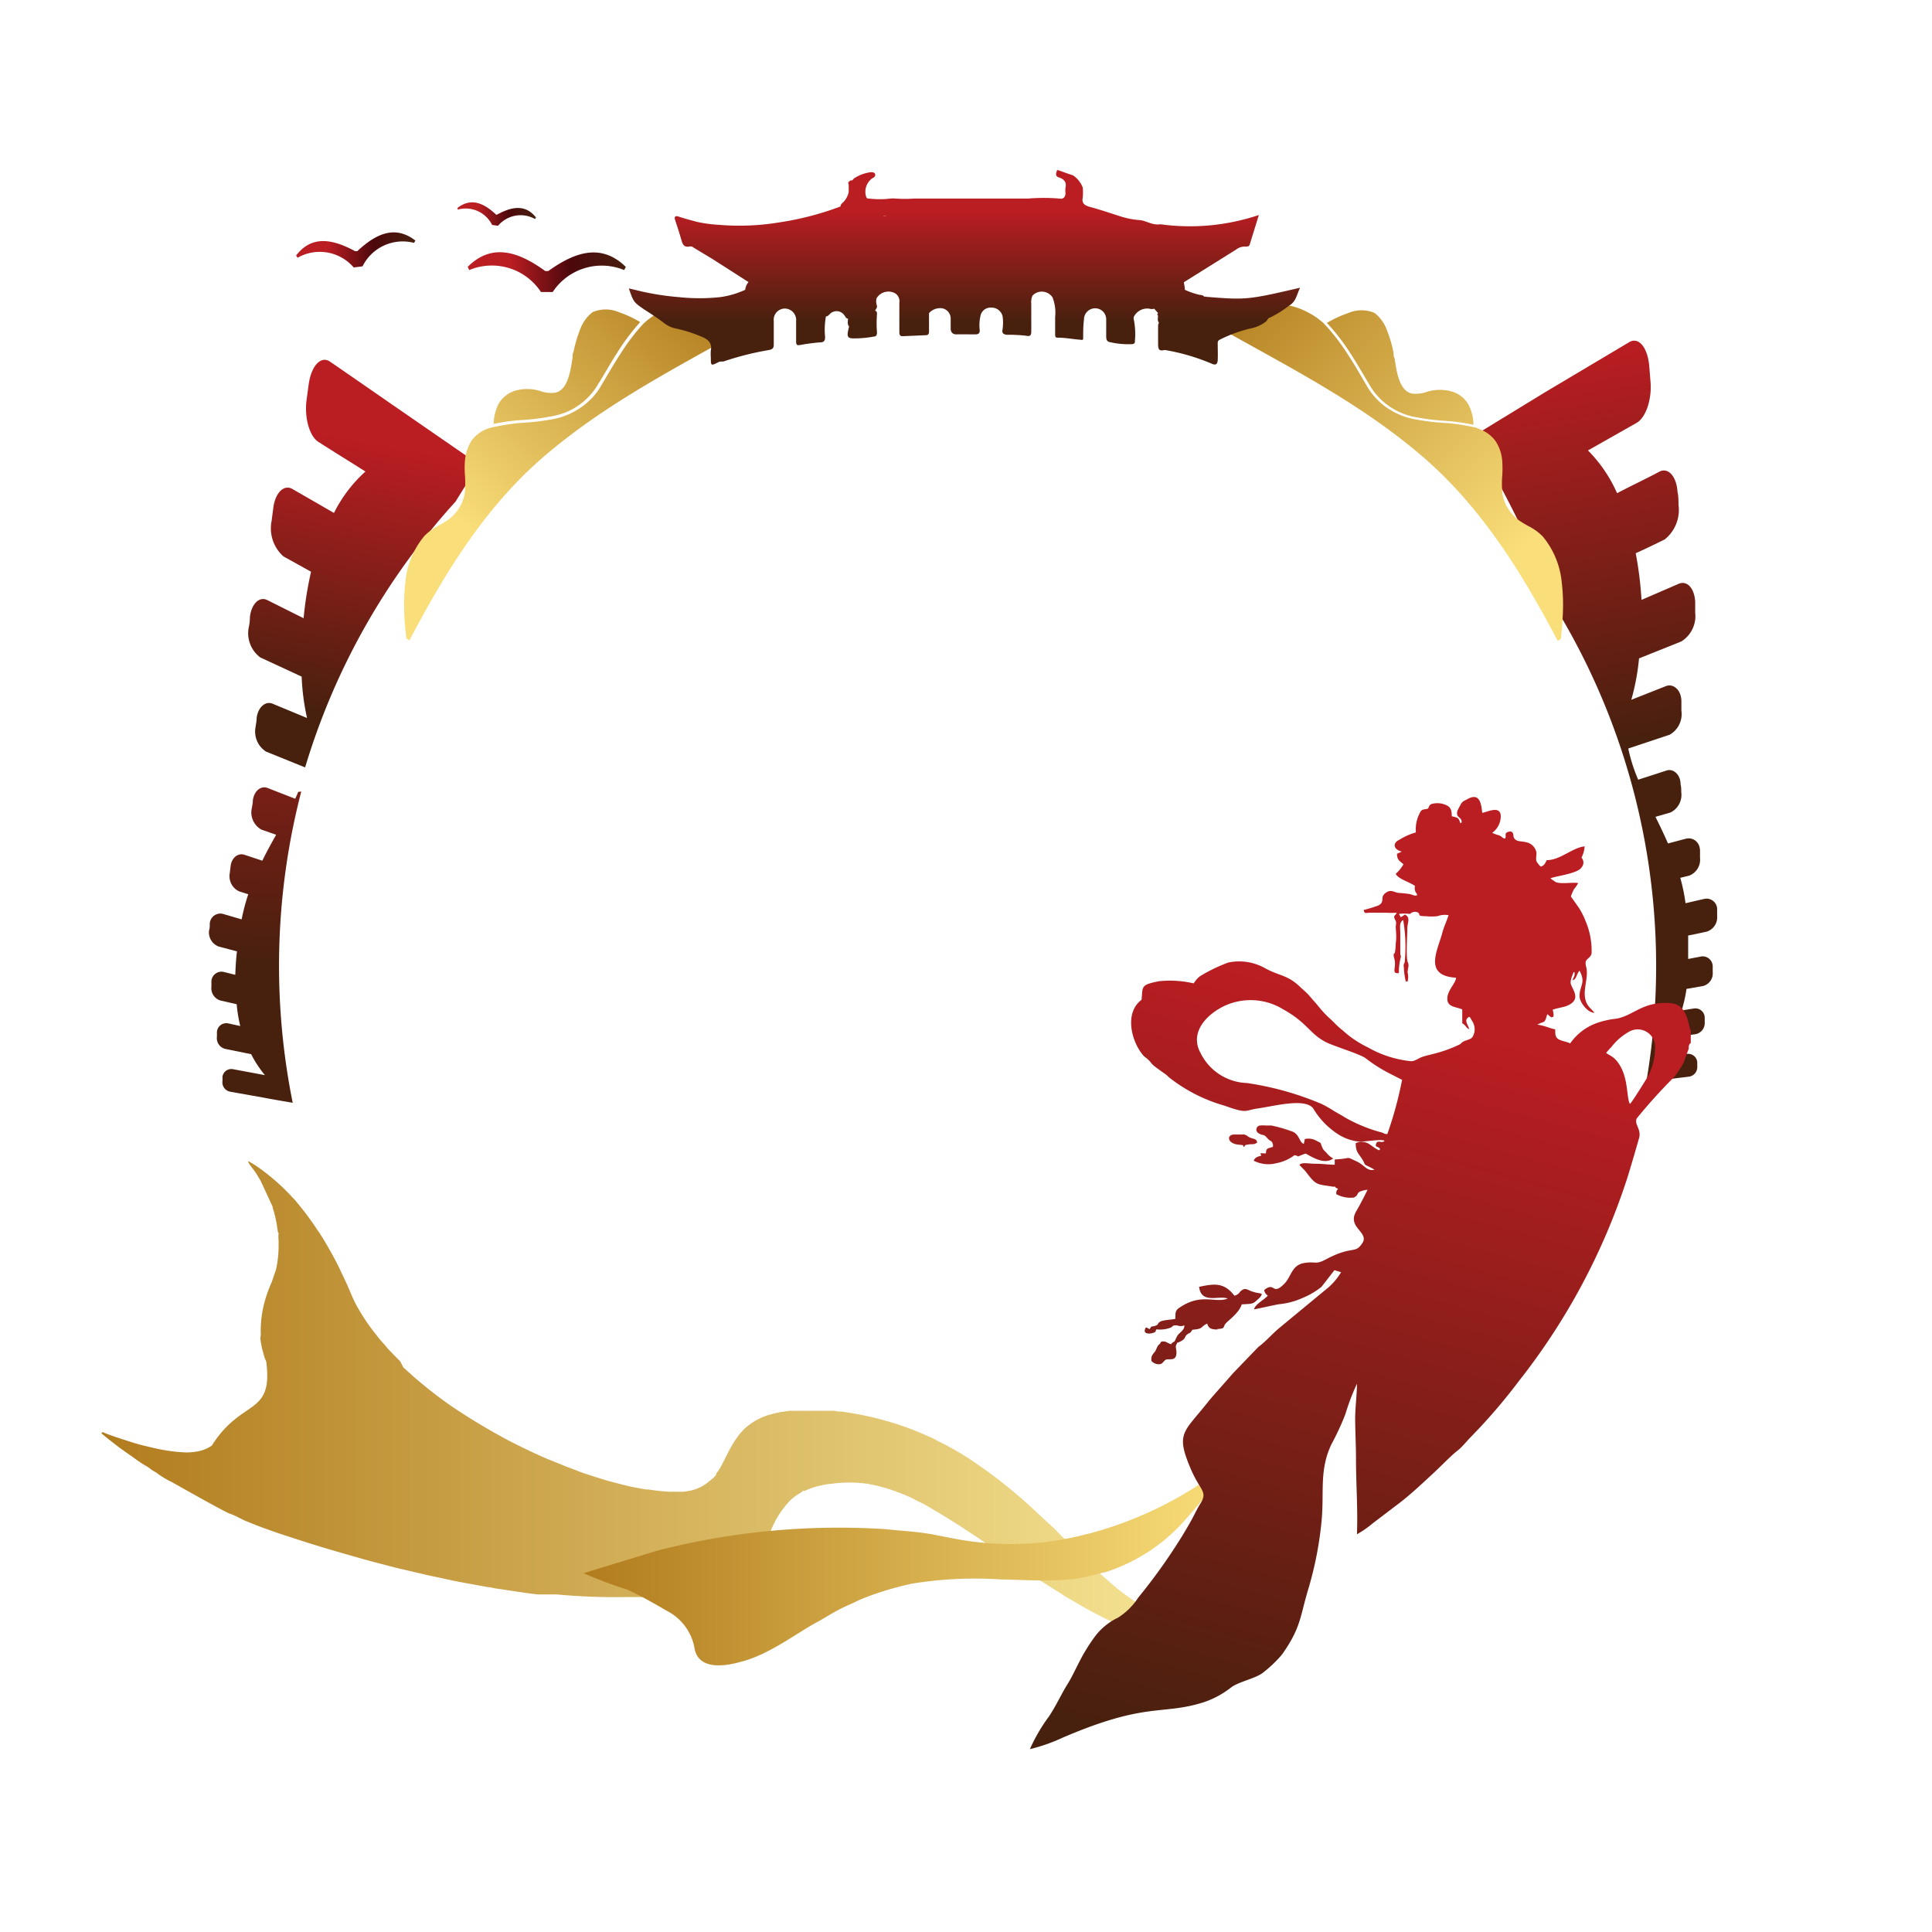 <svg id="图层_1" data-name="图层 1" xmlns="http://www.w3.org/2000/svg" xmlns:xlink="http://www.w3.org/1999/xlink" viewBox="0 0 140 140"><defs><style>.cls-1,.cls-11,.cls-12,.cls-2,.cls-3,.cls-7,.cls-8,.cls-9{fill-rule:evenodd;}.cls-1{fill:url(#未命名的渐变_7);}.cls-2{fill:url(#未命名的渐变_7-2);}.cls-3{fill:url(#未命名的渐变_7-3);}.cls-4{fill:url(#未命名的渐变_13);}.cls-5{fill:url(#未命名的渐变_13-2);}.cls-6{fill:url(#未命名的渐变_13-3);}.cls-7{fill:url(#未命名的渐变_15);}.cls-8{fill:url(#未命名的渐变_8);}.cls-9{fill:url(#未命名的渐变_8-2);}.cls-10{fill:url(#未命名的渐变_13-4);}.cls-11{fill:url(#未命名的渐变_8-3);}.cls-12{fill:url(#未命名的渐变_13-5);}</style><linearGradient id="未命名的渐变_7" x1="21.46" y1="18.1" x2="30.1" y2="18.1" gradientUnits="userSpaceOnUse"><stop offset="0.27" stop-color="#ba1d22"/><stop offset="0.65" stop-color="#4c080c"/><stop offset="1" stop-color="#47200e"/></linearGradient><linearGradient id="未命名的渐变_7-2" x1="33.9" y1="19.72" x2="45.36" y2="19.72" xlink:href="#未命名的渐变_7"/><linearGradient id="未命名的渐变_7-3" x1="33.11" y1="15.51" x2="38.86" y2="15.51" xlink:href="#未命名的渐变_7"/><linearGradient id="未命名的渐变_13" x1="27.68" y1="32.26" x2="24.08" y2="51.96" gradientUnits="userSpaceOnUse"><stop offset="0" stop-color="#ba1d22"/><stop offset="1" stop-color="#47200e"/></linearGradient><linearGradient id="未命名的渐变_13-2" x1="19.33" y1="40.03" x2="18.18" y2="70.03" xlink:href="#未命名的渐变_13"/><linearGradient id="未命名的渐变_13-3" x1="112.74" y1="25.71" x2="117.4" y2="54" xlink:href="#未命名的渐变_13"/><linearGradient id="未命名的渐变_15" x1="7.39" y1="101.5" x2="90.8" y2="101.5" gradientUnits="userSpaceOnUse"><stop offset="0" stop-color="#b17c1e"/><stop offset="1" stop-color="#faeb9b"/></linearGradient><linearGradient id="未命名的渐变_8" x1="89.97" y1="18.67" x2="110.39" y2="39.6" gradientUnits="userSpaceOnUse"><stop offset="0" stop-color="#b17c1e"/><stop offset="1" stop-color="#f9de79"/></linearGradient><linearGradient id="未命名的渐变_8-2" x1="50.3" y1="20.48" x2="34.13" y2="38.61" xlink:href="#未命名的渐变_8"/><linearGradient id="未命名的渐变_13-4" x1="70" y1="15.3" x2="70" y2="23.38" xlink:href="#未命名的渐变_13"/><linearGradient id="未命名的渐变_8-3" x1="42.29" y1="113.3" x2="89.16" y2="113.3" xlink:href="#未命名的渐变_8"/><linearGradient id="未命名的渐变_13-5" x1="102.47" y1="73.83" x2="87.66" y2="127.83" xlink:href="#未命名的渐变_13"/></defs><path class="cls-1" d="M26.27,19.3l-.64.08a3.24,3.24,0,0,0-4.07-.7l-.1-.17c1.14-1.48,2.64-1.19,4.27-.31l.16,0c1.35-1.26,2.73-1.91,4.21-.77L30,17.6A3.25,3.25,0,0,0,26.27,19.3Z"/><path class="cls-2" d="M40.05,21.16H39.2A4.26,4.26,0,0,0,34,19.57l-.11-.23c1.74-1.74,3.65-1.13,5.62.3h.22c2-1.43,3.87-2,5.62-.3l-.12.23A4.26,4.26,0,0,0,40.05,21.16Z"/><path class="cls-3" d="M36.09,16.36l-.43-.06a2.14,2.14,0,0,0-2.5-1.11l0-.13c1-.76,1.9-.34,2.8.5H36c1.08-.59,2.07-.78,2.84.2l-.07.11A2.13,2.13,0,0,0,36.09,16.36Z"/><path class="cls-4" d="M34.06,34.67c.12-.15.66-1,.66-1l-5.11-3.53c-1.82-1.25-3.72-2.58-5.69-3.93-.66-.46-1.36.29-1.55,1.63-.05.37-.1.75-.15,1.11-.18,1.29.2,2.66.85,3.07,1.15.74,2.3,1.44,3.41,2.15a10.1,10.1,0,0,0-2.28,3l-3-1.73c-.63-.37-1.27.28-1.4,1.4l-.12.92a2.72,2.72,0,0,0,.86,2.56c.69.38,1.37.76,2,1.11A25.9,25.9,0,0,0,22,44.8l-2.62-1.31c-.58-.3-1.16.26-1.27,1.22q0,.4-.09.78a2.19,2.19,0,0,0,.84,2.15l3,1.39a16.54,16.54,0,0,0,.39,3L19.77,51c-.53-.23-1.06.24-1.17,1,0,.23-.05.45-.08.68a1.73,1.73,0,0,0,.75,1.78l2.84,1.15A49.87,49.87,0,0,1,33,36.36C33.36,35.79,33.7,35.23,34.06,34.67Z"/><path class="cls-5" d="M21.61,57.38c-.07.17-.14.34-.22.5l-2-.78c-.49-.19-1,.23-1.07.93,0,.2-.05.39-.08.57a1.42,1.42,0,0,0,.71,1.52l1.06.37c-.34.61-.69,1.23-1,1.88l-1.3-.43c-.47-.15-.93.22-1,.83l-.06.5a1.21,1.21,0,0,0,.7,1.33l.64.2a14.69,14.69,0,0,0-.48,1.82l-1.37-.4a.77.77,0,0,0-.94.76c0,.14,0,.3-.05.44a1.09,1.09,0,0,0,.7,1.17l1.32.35c-.07.6-.1,1.17-.12,1.7l-.84-.21a.73.73,0,0,0-.89.67c0,.14,0,.27,0,.4a.93.93,0,0,0,.65,1l1.18.27a10.63,10.63,0,0,0,.26,1.58l-.87-.19a.68.68,0,0,0-.82.61c0,.12,0,.24,0,.35a.8.8,0,0,0,.61.89l1.87.38a8.05,8.05,0,0,0,1,1.52l-2.3-.43a.65.65,0,0,0-.78.55,2.87,2.87,0,0,1,0,.31.69.69,0,0,0,.57.77l2.36.42c.73.14,1.45.26,2.16.38a50.28,50.28,0,0,1,.62-22.55Z"/><path class="cls-6" d="M123.18,69.33l-.85.16c0-.53,0-1.1,0-1.7.44-.08.89-.18,1.34-.28a1.08,1.08,0,0,0,.76-1.13c0-.14,0-.29,0-.44a.77.77,0,0,0-.9-.81l-1.39.32a13.32,13.32,0,0,0-.38-1.84l.65-.16a1.24,1.24,0,0,0,.78-1.29l0-.5c0-.62-.48-1-1-.89l-1.32.35c-.29-.66-.6-1.31-.91-1.93l1.08-.31a1.42,1.42,0,0,0,.79-1.48c0-.18,0-.37-.05-.57,0-.7-.52-1.15-1-1l-2.07.67a11.86,11.86,0,0,1-.72-2.26l3-1a1.71,1.71,0,0,0,.85-1.74c0-.23,0-.45,0-.68,0-.8-.56-1.3-1.1-1.11l-2.53,1a16.58,16.58,0,0,0,.56-3l3.07-1.23a2.17,2.17,0,0,0,1-2.09c0-.26,0-.52,0-.79-.06-1-.6-1.56-1.21-1.29l-2.68,1.16a26.22,26.22,0,0,0-.42-3.38c.69-.31,1.39-.65,2.1-1a2.73,2.73,0,0,0,1-2.51c0-.3,0-.62-.07-.93-.07-1.12-.67-1.81-1.32-1.47-1,.54-2,1-3.06,1.56a10.27,10.27,0,0,0-2.11-3.1l3.53-2c.66-.37,1.12-1.72,1-3l-.09-1.12c-.12-1.35-.77-2.14-1.46-1.72L112,28.4l-5.3,3.24s.49.83.6,1a97.85,97.85,0,0,1,5.83,12.07,49.92,49.92,0,0,1,6.17,33.68l.69-.08,2.39-.29a.7.7,0,0,0,.61-.74l0-.31a.66.66,0,0,0-.75-.6l-2.32.31a8.21,8.21,0,0,0,1.06-1.47l1.89-.27a.82.82,0,0,0,.66-.86l0-.35a.68.68,0,0,0-.79-.65l-.88.14a10.2,10.2,0,0,0,.35-1.56l1.2-.21a.94.94,0,0,0,.7-1c0-.13,0-.27,0-.4A.73.73,0,0,0,123.18,69.33Z"/><path id="SVGID" class="cls-7" d="M79.8,114.11,76.62,111l-.15-.17-.2-.18-1.08-1a36,36,0,0,0-4-3.29l-.77-.53a21.67,21.67,0,0,0-2.25-1.31c-.21-.08-.38-.21-.58-.3l-.59-.26a21,21,0,0,0-2.79-1,21.35,21.35,0,0,0-2.7-.59l-.5-.08c-.18,0-.35,0-.52-.06l-.5,0-2.52,0-.23,0-.72.1-.45.1-.46.13a4.65,4.65,0,0,0-1.69,1c-1.08,1.1-1.43,2.52-2,3.19,0,.22-.42.49-.6.65a3,3,0,0,1-1.5.65,1.84,1.84,0,0,1-.41.05l-.43,0a1.61,1.61,0,0,0-.31,0c-.48,0-1.25-.1-1.71-.17l-.17,0c-.69-.13-.86-.14-1.65-.34-1.27-.32-1.55-.42-2.7-.79-.25-.08-.44-.16-.7-.26l-.69-.26-1.41-.57c-.81-.34-2.17-1-2.85-1.36a45.7,45.7,0,0,1-4.13-2.49,32.21,32.21,0,0,1-2.72-2.13l-.71-.64L29,98.65a2.08,2.08,0,0,0-.21-.21l-.62-.64c-.16-.17-.23-.29-.38-.44-.42-.46-.43-.53-.72-.88a14.22,14.22,0,0,1-1.17-1.77c-.32-.55-.57-1.24-.83-1.8l-.53-1.12a27.33,27.33,0,0,0-1.39-2.45L23,89.13l-.15-.23a21.31,21.31,0,0,0-1.53-2c-.07-.08-.15-.14-.22-.23A15,15,0,0,0,19.27,85,10.14,10.14,0,0,0,18,84.14c0,.09,0,.11.08.23l.3.4c.2.26.36.56.51.8l.87,1.88s0,0,0,.07a8.13,8.13,0,0,1,.29,1.18l.09.58c0,.07,0,0,.05.07a2.51,2.51,0,0,0,0,.55v.35A8,8,0,0,1,20,92l-.31.91a9.2,9.2,0,0,0-.65,2,8.16,8.16,0,0,0-.14,1.87c0,.07,0,0,0,0-.09.17.06.75.09.94l.17.62a2.88,2.88,0,0,0,.13.31c.52,4-1.76,2.64-3.94,6.1a2.6,2.6,0,0,1-1.06.43,4.44,4.44,0,0,1-.82.07,12.79,12.79,0,0,1-2.64-.4c-.32-.07-.61-.14-.92-.23s-1.88-.59-2.27-.76c-.2-.08-.18-.12-.3,0l.55.45.57.44c.38.3.79.57,1.23.88a8.73,8.73,0,0,0,1,.66,3.3,3.3,0,0,1,.3.22c.12.09.25.14.36.22a6.17,6.17,0,0,0,1.07.65c.36.2,3.89,2.2,4.24,2.31s.85.4,1.13.52l.75.3c1,.39,1.92.69,2.88,1,1.58.52,3,.93,4.63,1.39l.35.1.7.19.69.18,1,.26.35.08,2.1.49c.55.1,1.45.32,2.05.43l2.07.38c.21,0,.46.09.67.11.78.11,2.28.36,3,.42l.33,0,.34,0c.13,0,.19,0,.33,0l.33,0a45.3,45.3,0,0,0,4.88.19c.13,0,.19,0,.32,0l.66,0,.31,0,1.25-.09a2.87,2.87,0,0,1,.31,0l.23,0a22,22,0,0,0,2.34-.44c.14,0,.09,0,.13-.09a7.55,7.55,0,0,0,2.17-.82c.2-.12.47-.27.67-.42s.23-.17.32-.25a4,4,0,0,1,.31-.29,5,5,0,0,0,.54-.64,6.33,6.33,0,0,0,.8-1.3,4.87,4.87,0,0,0,.31-.6,6.77,6.77,0,0,1,1.19-1.89,3.06,3.06,0,0,1,.5-.46c.19-.15.42-.25.57-.39s0,0,.1,0l.37-.16a5.75,5.75,0,0,1,1.06-.29,3.6,3.6,0,0,1,.56-.08,9.55,9.55,0,0,1,2.6,0,11.87,11.87,0,0,1,2.25.63,9.08,9.08,0,0,1,1.34.6c.24.12.28.12.69.35a64.06,64.06,0,0,1,5.47,3.56c.77.54,1.57,1.07,2.32,1.59l1.88,1.18c.16.09.14.11.3.2,1,.58,2,1.19,3.1,1.71.14.08.15.06.31.14a2.31,2.31,0,0,0,.35.18l.67.29c2,.85,4.21,1.25,5.91.29a6.06,6.06,0,0,0,1.3-1.28,4.33,4.33,0,0,0,.25-.47l.53-1.8v-.1a.3.3,0,0,0,0-.1.54.54,0,0,0,0-.22l-.17-1.1a2.25,2.25,0,0,1,0-.22c0-.15-.08-.27-.11-.42s-.13-.59-.27-.37a8.13,8.13,0,0,1-.42.82c-.27.46-.16.7-.3,1.14A4.58,4.58,0,0,1,87,116.53c-1.35,1-2.78.66-4.56-.35-.27-.15-.5-.35-.74-.51a11.54,11.54,0,0,1-1-.78Z"/><path id="SVGID-2" data-name="SVGID" class="cls-8" d="M90.42,21.75,89.79,23l-.63,1.21c4.66,2.61,9.68,5.2,14,8.94s7.26,8.62,9.72,13.29l.23-.15c.07-.7.13-1.4.15-2.08a13.55,13.55,0,0,0-.09-2,6.09,6.09,0,0,0-1.38-3.34,4,4,0,0,0-.92-.69,6.8,6.8,0,0,1-.66-.38,2.91,2.91,0,0,1-.89-.89,2.65,2.65,0,0,1-.46-1.27,6.74,6.74,0,0,1,0-1.19,8.17,8.17,0,0,0,0-1,3,3,0,0,0-.49-1.49,2.45,2.45,0,0,0-1.22-.88L107,31a16.1,16.1,0,0,0-2.08-.34,16.85,16.85,0,0,1-2.3-.26,5.2,5.2,0,0,1-2.14-.87A4.86,4.86,0,0,1,99,27.88c-.34-.56-.83-1.45-1.4-2.3a14.54,14.54,0,0,0-1.67-2.14,5.75,5.75,0,0,0-.54-.44,6.13,6.13,0,0,0-1.27-.66A7,7,0,0,0,92.7,22a18.59,18.59,0,0,0-2.28-.2Zm5.73,1.65a8.65,8.65,0,0,1,1.56-.72,2.41,2.41,0,0,1,1.9,0,2.73,2.73,0,0,1,.86,1.17,9.08,9.08,0,0,1,.51,1.7c0,.13,0,.27.08.43.14.94.33,2.35,1.26,2.54a2.41,2.41,0,0,0,1.09-.13,3.17,3.17,0,0,1,1.86,0,2.05,2.05,0,0,1,1.14.93,3.15,3.15,0,0,1,.36,1.46,14.58,14.58,0,0,0-1.84-.27,16.39,16.39,0,0,1-2.27-.27,4.79,4.79,0,0,1-2-.81,4.68,4.68,0,0,1-1.44-1.58c-.36-.59-.84-1.44-1.38-2.27A14.93,14.93,0,0,0,96.15,23.4Z"/><path id="SVGID-3" data-name="SVGID" class="cls-9" d="M52.12,21.75a19,19,0,0,0-2.28.2,7,7,0,0,0-1.4.39,6.05,6.05,0,0,0-1.26.66,5.75,5.75,0,0,0-.54.44A14.53,14.53,0,0,0,45,25.58c-.56.85-1.06,1.74-1.4,2.3a4.76,4.76,0,0,1-1.5,1.64,5.1,5.1,0,0,1-2.13.87,17.18,17.18,0,0,1-2.31.26,16.69,16.69,0,0,0-2.08.34l-.18.05a2.5,2.5,0,0,0-1.22.88,3.17,3.17,0,0,0-.49,1.49,6.53,6.53,0,0,0,0,1,7.86,7.86,0,0,1,0,1.19,2.75,2.75,0,0,1-.46,1.27,2.83,2.83,0,0,1-.9.89,6.73,6.73,0,0,1-.65.38,4,4,0,0,0-.92.69,6,6,0,0,0-1.38,3.34,13.55,13.55,0,0,0-.09,2c0,.68.08,1.38.15,2.08l.23.15c2.46-4.67,5.37-9.55,9.71-13.29s9.36-6.33,14-8.94L52.75,23l-.63-1.23Zm-7.37,3.77c-.54.83-1,1.68-1.38,2.27a4.82,4.82,0,0,1-3.48,2.39,16.39,16.39,0,0,1-2.27.27,14.73,14.73,0,0,0-1.85.27,3.42,3.42,0,0,1,.36-1.46,2.11,2.11,0,0,1,1.15-.93,3.13,3.13,0,0,1,1.85,0,2.42,2.42,0,0,0,1.09.13c.94-.19,1.12-1.6,1.27-2.54,0-.16,0-.3.07-.43a9.89,9.89,0,0,1,.51-1.7,2.75,2.75,0,0,1,.87-1.17,2.41,2.41,0,0,1,1.9,0,8.2,8.2,0,0,1,1.55.72A15.71,15.71,0,0,0,44.75,25.52Z"/><path class="cls-10" d="M87.42,21.51a.17.17,0,0,0-.15,0c-.09-.15-.27-.12-.41-.16a5.52,5.52,0,0,1-1-.35c0-.19-.05-.36-.07-.55l3.79-2.37a1,1,0,0,1,.68-.21c.13,0,.25,0,.3-.15.21-.69.43-1.38.66-2.14a15.68,15.68,0,0,1-7.14.67c-.53.1-1-.25-1.48-.3a5.87,5.87,0,0,1-1.24-.22c-.78-.24-1.56-.52-2.36-.73-.32-.09-.64-.21-.54-.68a4.45,4.45,0,0,0,0-.73,1.89,1.89,0,0,0-.7-.88c-.37-.12-.72-.25-1.08-.38h-.08c-.06.21-.18.43.14.53s.57.31.47.73a1.6,1.6,0,0,0,0,.38c0,.34-.18.47-.43.42a13.6,13.6,0,0,0-2.3,0c-1.21,0-2.43,0-3.65,0-1.55,0-3.1,0-4.64,0a8.7,8.7,0,0,1-1.25,0H64.9a1.64,1.64,0,0,0-.38,0,6.61,6.61,0,0,1-1.54,0c-.09,0-.17,0-.21-.12a1.19,1.19,0,0,1,.44-1.35c.13-.07.23-.13.21-.28s-.21-.17-.34-.16a2.92,2.92,0,0,0-1.2.45h0l-.12.14-.11,0c-.1.07-.25.12-.15.3l0,.23,0,0a.14.14,0,0,1,0,.06l0,.27.12,0-.12,0a1.58,1.58,0,0,1-.36.69c-.1.1-.23.17-.23.34h0l0,0s0,0,0,0a21.61,21.61,0,0,1-4.47,1.16,17.75,17.75,0,0,1-4.37.17,9.8,9.8,0,0,1-1.55-.21c-.45-.12-.91-.24-1.36-.39-.21-.07-.32,0-.24.25.16.47.31.95.45,1.43.09.32.19.58.61.49a.35.35,0,0,1,.29.09l1.36.82,2.61,1.67A1.07,1.07,0,0,0,54,21a6.38,6.38,0,0,1-1.81.53,14,14,0,0,1-3,0A19.1,19.1,0,0,1,46,21l-.43-.1c.34,1,.36,1,1.09,1.51.49.32,1,.64,1.46,1a2.06,2.06,0,0,0,.93.41,10.11,10.11,0,0,1,1.79.58c.49.2.77.46.67,1a2.78,2.78,0,0,0,0,.5c0,.63,0,.62.58.33.11-.06.28,0,.41-.06a21.15,21.15,0,0,1,3.25-.81c.27-.06.32-.17.32-.41,0-.56,0-1.13,0-1.69a.81.81,0,0,1,.83-.9.83.83,0,0,1,.79.9c0,.5,0,1,0,1.5,0,.24.08.28.29.24a14.2,14.2,0,0,1,1.44-.19c.29,0,.37-.12.37-.39a5.31,5.31,0,0,1,.06-1.49c.12,0,.18-.08.26-.15a.68.68,0,0,1,1.07.06c.08.09.11.24.27.25,0,.19-.07.4.08.57,0,0,0,0,0,0-.2.77-.15.88.46.86a7.38,7.38,0,0,0,1.32-.13c.2,0,.24-.13.24-.31a8.18,8.18,0,0,1,0-1.31c0-.1,0-.24-.14-.25.06-.13.18-.23.13-.39s-.08-.38,0-.55a1,1,0,0,1,1.12-.41.67.67,0,0,1,.51.76c0,.71,0,1.43,0,2.15,0,.21.07.3.29.28l1.62-.07c.19,0,.24-.1.24-.27,0-.36,0-.72,0-1.08,0-.08,0-.16,0-.25a1.07,1.07,0,0,1,1-.34.76.76,0,0,1,.57.77c0,.23,0,.46,0,.69s.12.43.43.42.9,0,1.35,0c.26,0,.34-.1.32-.34a3,3,0,0,1,.06-1,.74.74,0,0,1,.77-.6.82.82,0,0,1,.83.62,3.35,3.35,0,0,1,0,.95c-.05.23,0,.36.3.4a11.07,11.07,0,0,1,1.42.07c.29.07.36-.05.36-.32,0-.68,0-1.36,0-2a1.15,1.15,0,0,1,.09-.59.93.93,0,0,1,1.45.13,3,3,0,0,1,.19,1.42c0,.41,0,.83,0,1.25,0,.14,0,.26.2.25.55,0,1.09.11,1.64.15.07,0,.19.06.19-.1,0-.46,0-.91.06-1.37a.81.81,0,0,1,.81-.81.8.8,0,0,1,.8.8c0,.4,0,.79,0,1.19,0,.19,0,.41.26.46a5.9,5.9,0,0,0,1.57.15c.17,0,.27-.06.25-.24a5.37,5.37,0,0,0-.08-1.55.32.32,0,0,1,0-.19,1.09,1.09,0,0,1,1.14-.59.58.58,0,0,0,.34,0l.27.31a.07.07,0,0,0,0,.06h0c-.07,0-.07.07,0,.11l0,.1c0,.14-.05.3.07.42l-.06.18c0,.45,0,.91,0,1.36s.09.54.48.45a15.18,15.18,0,0,1,3.42,1c.18.08.4.12.42-.26s0-.81,0-1.22c0-.1,0-.18.14-.26a9.76,9.76,0,0,1,2.34-.84,2.61,2.61,0,0,0,1-.47c.11-.07.13-.23.25-.27a7.47,7.47,0,0,0,1.45-.9c.5-.28.55-.81.79-1.29C90.42,21.73,90.29,21.74,87.42,21.51ZM65.25,17l0,.09h0ZM64,19.17a.11.11,0,0,0-.09-.09.08.08,0,0,0-.07,0,.08.08,0,0,1,.07,0A.11.11,0,0,1,64,19.17Zm-1.18,2.54,0,.06,0,0,0,0Zm0-4.18v.38h0v-.38Zm-.69,5.38Zm-.05,0-.1,0-.1,0,.1,0ZM63.35,17Zm-.19.05s0,0,0,0S63.16,17,63.16,17Zm-1.29-3h0l0,0Zm.72,9.61-.06,0,.06,0,0,0Zm1.45-8-.06,0,.06,0a.21.21,0,0,0,.21-.11A.21.21,0,0,1,64,15.67ZM65.29,19h0c-.05,0-.06.05-.05.08S65.24,19,65.29,19Zm18.27,1.31s0,0,0,.06S83.58,20.28,83.56,20.26Zm.57-.66a.12.12,0,0,0-.11,0,.12.12,0,0,1,.11,0Zm-.21.32,0,0,0,0Zm-.23.12L83.62,20Zm3.63,2v0Zm0-.13a.56.56,0,0,1,0-.12A.56.56,0,0,0,87.31,21.87Z"/><path id="SVGID-4" data-name="SVGID" class="cls-11" d="M78.69,111.18l.3-.07a27.49,27.49,0,0,0,10.17-5.18c-.1.6-3,3.91-3.58,4.54a12.93,12.93,0,0,1-5.43,3.44l-1.4.34c-1.8.45-4.64.22-6.27.2a28.42,28.42,0,0,0-6.42.31l-.29.07a21.66,21.66,0,0,0-3.46,1.09c-.51.26-1,.45-1.5.71s-1,.57-1.37.79c-1.59.81-3.63,2.47-5.76,3l-.29.08c-1.57.38-2.91.22-3.08-1.17a3.8,3.8,0,0,0-2-2.61c-1.07-.62-1.73-1-2.85-1.53A31.22,31.22,0,0,1,42.29,114l5.39-1.65.73-.18a52.88,52.88,0,0,1,15.78-1.36c1.18.13,2.26.17,3.39.38s2,.42,3.25.56A21.4,21.4,0,0,0,78.69,111.18Z"/><path class="cls-12" d="M116.38,76.31a3.78,3.78,0,0,1,.38-.43A4.14,4.14,0,0,1,118,74.79a1.26,1.26,0,0,1,1.92.87,4.32,4.32,0,0,1-.58,2.46c-.16.27-1.1,1.78-1.23,1.88l-.06-.14c-.2-.68-.08-2-.91-3-.35-.39-.56-.39-.78-.59Zm-15.86,5.87c-.27,0-.25-.11-.56-.16a11.4,11.4,0,0,1-2.42-1c-.32-.2-.55-.32-.87-.51a10,10,0,0,0-.87-.5,22,22,0,0,0-5.44-1.53A3.89,3.89,0,0,1,87,76.31c-.76-1.36.22-2.63,1.57-3.34a4.5,4.5,0,0,1,4.38.15c1.8,1,1.91,1.75,3.1,2.38.55.3,2.57.89,2.94,1.21a11,11,0,0,0,1.69,1.07l.92.47a27.32,27.32,0,0,1-1.07,3.93Zm22-6.6V74.7c-.19-.43-.22-1.87-1.41-2-2.06-.19-2.73.91-4,1.12a6.27,6.27,0,0,0-1.42.32,4,4,0,0,0-1.91,1.47c-.25-.13-.53-.15-.78-.27s-.32-.29-.3-.75c-.4-.07-.73-.26-1.3-.34.52-.3.51,0,.72-.76.12.08.16.16.27.21s0,0,.12,0,.06-.36,0-.53c.2-.09.72-.17,1-.27,1.08-.43.51-1.08.33-1.56-.1-.26.12-.71.2-.92.07.08.07,0,.06.19s-.12.25-.13.43c.29-.1.28-.51.49-.7.48.9,0,1.07,0,1.84,0,.46.6,1.21,1.08,1.21-.21-.27-.49-.45-.61-.81-.3-.84.23-1.71,0-2.56-.15-.59.26-.47.4-.91a5.41,5.41,0,0,0-.42-2.33,5.33,5.33,0,0,0-.5-1l-.58-.82a4,4,0,0,1,.23-.53,2.43,2.43,0,0,0,.3-.44c-.43-.08-1.36.12-1.69-.11a1.13,1.13,0,0,0-.18-.12l-.14-.12c.48-.17,2-.35,2.25-.78a.52.52,0,0,0,0-.71,2.17,2.17,0,0,0,.23-.82c-.91.1-1.76,1-2.75,1-.09.2-.19.41-.43.47a1.44,1.44,0,0,1-.31-.39c-.06-.15,0-.42,0-.61a.94.94,0,0,0-.67-.75c-.43-.13-.88,0-1-.44,0-.21-.06-.43-.38-.33s-.11.28-.22.48c-.2,0-.22-.15-.47-.24a2.22,2.22,0,0,1-.47-.17,1.49,1.49,0,0,0,.62-1.25c-.06-.76-1-.24-1.34-.2-.07-.49-.11-1.53-1.06-1-.25.14-.39.15-.53.45a4,4,0,0,0-.21.41c-.12.44.19.43.28.66s-.06.22-.07.23c-.12-.39-.17-.4-.62-.5,0-.59-.15-.76-.7-.91a1.56,1.56,0,0,0-.68,0c-.34.06-.23.34-.41.38s-.36,0-.48.21a2.55,2.55,0,0,0-.33,1.49,4.47,4.47,0,0,0-1.19.53c-.53.24-.43.72.17.86l-.35.16c0,.46.23.54.47.76a2.69,2.69,0,0,1-.56.69c.18.38,1,.59,1.4.88a.6.6,0,0,0,.14.58l0,.1s0,0,0,0c-.18.07-.32-.06-.58-.1s-.42-.05-.64-.07c-.44,0-.62-.33-1.06,0s0,.62-.51.9a9.66,9.66,0,0,1-1.07.33c.05.29.14.21.42.2s.41,0,.65,0,.36,0,.63,0a5.3,5.3,0,0,0,.69,0c-.1.25-.26.18-.14.45s.11.2.07.56c0,.13.08.77,0,1.21a4.39,4.39,0,0,1-.06.67c-.06.14-.09,0-.09.22a1.58,1.58,0,0,0,.06.26c.15.63-.26,1.08.32,1a4.29,4.29,0,0,1,.1-1c.1-.32,0-.22,0-.42v-1.5c0-.35-.1-.75.21-.92a11.33,11.33,0,0,1,.12,2.94c0,.26-.13.17-.07.51a4.86,4.86,0,0,0,.14,1H102a1.37,1.37,0,0,0,0-.65c0-.22.09-.43.06-.6s-.06-.12-.08-.26c-.09-.59,0-1.73,0-2.34,0-.41.26-.77-.17-1l-.3.2-.14-.24a2.68,2.68,0,0,1,.8,0l0,0,0,0a.51.51,0,0,1,.55-.12c.28.15-.11.28.59.28a4.1,4.1,0,0,0,.86,0,1.47,1.47,0,0,1,.8-.07c-.13.41-.33.81-.46,1.29-.32,1.24-1.4,3.09,1,3.24,0,.34-.54.84-.62,1.37-.11.79.6.71,1.07.93l0,1c.27.15.27.33.49.43,0-.26-.44-.65,0-.89.17.07,0-.07.15.16,0,0,.05.1.09.16a1.06,1.06,0,0,1,0,1.15c-.15.19-.48.2-.69.34s-.09.12-.28.21a9.74,9.74,0,0,1-1.9.67c-.26.07-.59.14-.82.23s-.45.28-.73.29a7.82,7.82,0,0,1-3.14-1,7.43,7.43,0,0,1-1.84-1.24,5.7,5.7,0,0,1-.52-.46c-.37-.39-.53-.47-1-1-.16-.19-.31-.38-.47-.56s-.3-.34-.45-.52a6.26,6.26,0,0,0-.53-.5c-1-1-1.52-.85-2.63-1.45A3.83,3.83,0,0,0,89,69.75a11.9,11.9,0,0,0-2.06,1,2,2,0,0,0-.44.51A7.63,7.63,0,0,0,84,71.1c-1.4.27-1.17.4-1.28,1.35-1.26.94-.74,3,.1,4a1.47,1.47,0,0,0,.26.23c.6.52,0,.2,1.29,1.1.2.13.31.28.51.42a11.59,11.59,0,0,0,3.85,1.92c1.7.61,1.44.34,2.43.2,1.15-.16,3.41-.78,4,0a5.66,5.66,0,0,0,1.88,1.92,3.55,3.55,0,0,0,1.46.49c.48,0,1.65-.21,1.83-.06-.18.22-.51-.11-.61.21s.16.13.3.41c-.23.1,0,.11-.22,0s-.36-.25-.56-.37a1,1,0,0,0-1-.08c0,.64.2.73.47,1.16s.08.33.38.49a4.85,4.85,0,0,1,.51.27c-.57.13-.67-.31-1.31-.61-.86-.39-.24-.2-1.57-.13l0,.38c-.51,0-.81-.07-1.36-.07s-1-.13-1.2.08a3.9,3.9,0,0,0,.28.29,3.23,3.23,0,0,1,.25.29c.71.94.76.81,1.89,1,.33,0,.08,0,.23.08l.16.08c-.13.12-.14.18-.14.38a2.13,2.13,0,0,0,1.27.25c.49-.23,0-.42,1-.57-.19.4-.43.86-.65,1.26s-.54.78-.19,1.36c.24.39.77.76.48,1.22-.56.88-.68.15-2.68,1.22-.78.41-.72.1-1.59.26s-.91,1-1.39,1.48c-.91.94-.67-.18-1.47.47a.54.54,0,0,0,.26.4c-.22.29-.91.61-1,1,.6-.11,1.2-.26,1.8-.37a5.39,5.39,0,0,0,1.73-.46,5.48,5.48,0,0,0,1.36-.8l.94-1.21.48.15a4.81,4.81,0,0,1-.87,1.06l-3.63,3c-.5.42-1,1-1.49,1.35l-1.84,1.91c-.58.67-1.2,1.35-1.75,2-1.82,2.32-2.44,2.28-1.31,4.94.68,1.6,1.26,1.61.68,2.53-.25.4-.43.81-.66,1.22s-.46.8-.7,1.19a41.39,41.39,0,0,1-3.13,4.38A4.81,4.81,0,0,1,81,117.23a3.66,3.66,0,0,0-.59.34,4.5,4.5,0,0,0-1,.93,12.39,12.39,0,0,0-.76,1.13c-.48.78-.87,1.74-1.3,2.42s-.84,1.6-1.36,2.36a12.45,12.45,0,0,0-1.36,2.34,12.79,12.79,0,0,0,2.37-.83c6.14-2.64,7.16-1.59,10.26-2.58a6.63,6.63,0,0,0,2-1.1c.63-.41,1.66-.6,2.22-1a9.32,9.32,0,0,0,1.22-1.12,3.23,3.23,0,0,0,.34-.43c1.22-1.79,1.17-2.54,1.74-4.46a25.73,25.73,0,0,0,1-5.16c.17-2-.18-3.58.71-5.43a19.54,19.54,0,0,0,1-2.16,16.57,16.57,0,0,1,.84-2.21c0,.82-.14,1.78-.13,2.68s.06,1.82.06,2.74c0,1.84.14,3.62.07,5.49a7.35,7.35,0,0,0,1.15-.8l1.92-1.46c.8-.61,1.54-1.31,2.29-2s1.48-1.47,2-1.86c.28-.23.63-.67.91-.95a41.35,41.35,0,0,0,3.5-4.08,47.17,47.17,0,0,0,7.82-14.67c.31-1,.57-1.9.85-2.88.19-.65-.36-1-.17-1.43a38.81,38.81,0,0,1,2.71-3A6.49,6.49,0,0,0,122,77l.37-1a1.62,1.62,0,0,0,0-.19l.06-.16ZM88.24,96.34c-.47,0-.66-.07-.76-.43-.53.25-.23.38-1.08.45-.18.32-.22.2-.39.35s-.1.26-.32.41a1.55,1.55,0,0,1-.22.12c-.27.12-.12,0-.22.18s0,.3,0,.59c0,.73-.61.37-.82.55s-.18.28-.45.3a.71.71,0,0,1-.54-.24c-.06-.4.14-.5.3-.75a4,4,0,0,1,.17-.36l.14-.14c.11-.12,0-.1.13-.15.32-.07.39.12.71.19,0,0,0,0,0,0s0,0,0-.06l.17-.12c.06,0,0,0,.08-.07a3.38,3.38,0,0,1,.19-.39c.19-.25.52-.4.49-.73a.69.69,0,0,1-.53,0c-.3,0-.23,0-.42.15a2.17,2.17,0,0,1-1.07.14c-.1.16,0,.17-.22.25s-.7.11-.62-.21.15-.11.35-.06c.17-.28.09-.14.38-.23s.15-.15.35-.29.79-.15,1.13-.22c0-.5,0-.64.39-.87,1.53-1,2.52-.25,3.4-.6-.62-.26-1.91.43-2.07-.85,1.15-.25,1.82-.31,2.56.64a.63.63,0,0,0,.4-.27c.4-.42.55-.1,1,0,.21.08.4.06.59.15a.68.68,0,0,1-.22.32c-.45.42-.39.38-1.24.43-.21.68-1.09,1.23-1.22,1.46s0,.29-.56.33Zm4-13.24c-.29.13-.52.05-.5.48-.42,0-.45-.08-.34.16a.08.08,0,0,0,0,0s0,0,0,0c-.25.08-.45.11-.55.37a2.34,2.34,0,0,0,1.64.18,3.11,3.11,0,0,0,1.31-.58c.54.09-.11.2.81-.12.42.22,1.34.85,2,.36a1.7,1.7,0,0,1-.46-.38c-.19-.22-.25-.2-.37-.51s0-.19-.45-.43a1.17,1.17,0,0,0-.78-.09l-.07.35c-.35-.1-.3-.75-.91-.92a10.14,10.14,0,0,0-1.43-.41c-.22,0-.22,0-.41,0a2.17,2.17,0,0,0-.44,0,.3.3,0,0,0-.07.57c.33.2.31,0,.6.33s.32.12.43.5Zm-2.12,0c-.09-.16.06-.1-.42-.16-.76-.09-.82-.69-.3-.73H90a.54.54,0,0,1,.43.14c.32.22.62.1.67.44-.18.14-.29.12-.55.13C90.12,83,90.3,82.93,90.13,83.13Z"/></svg>